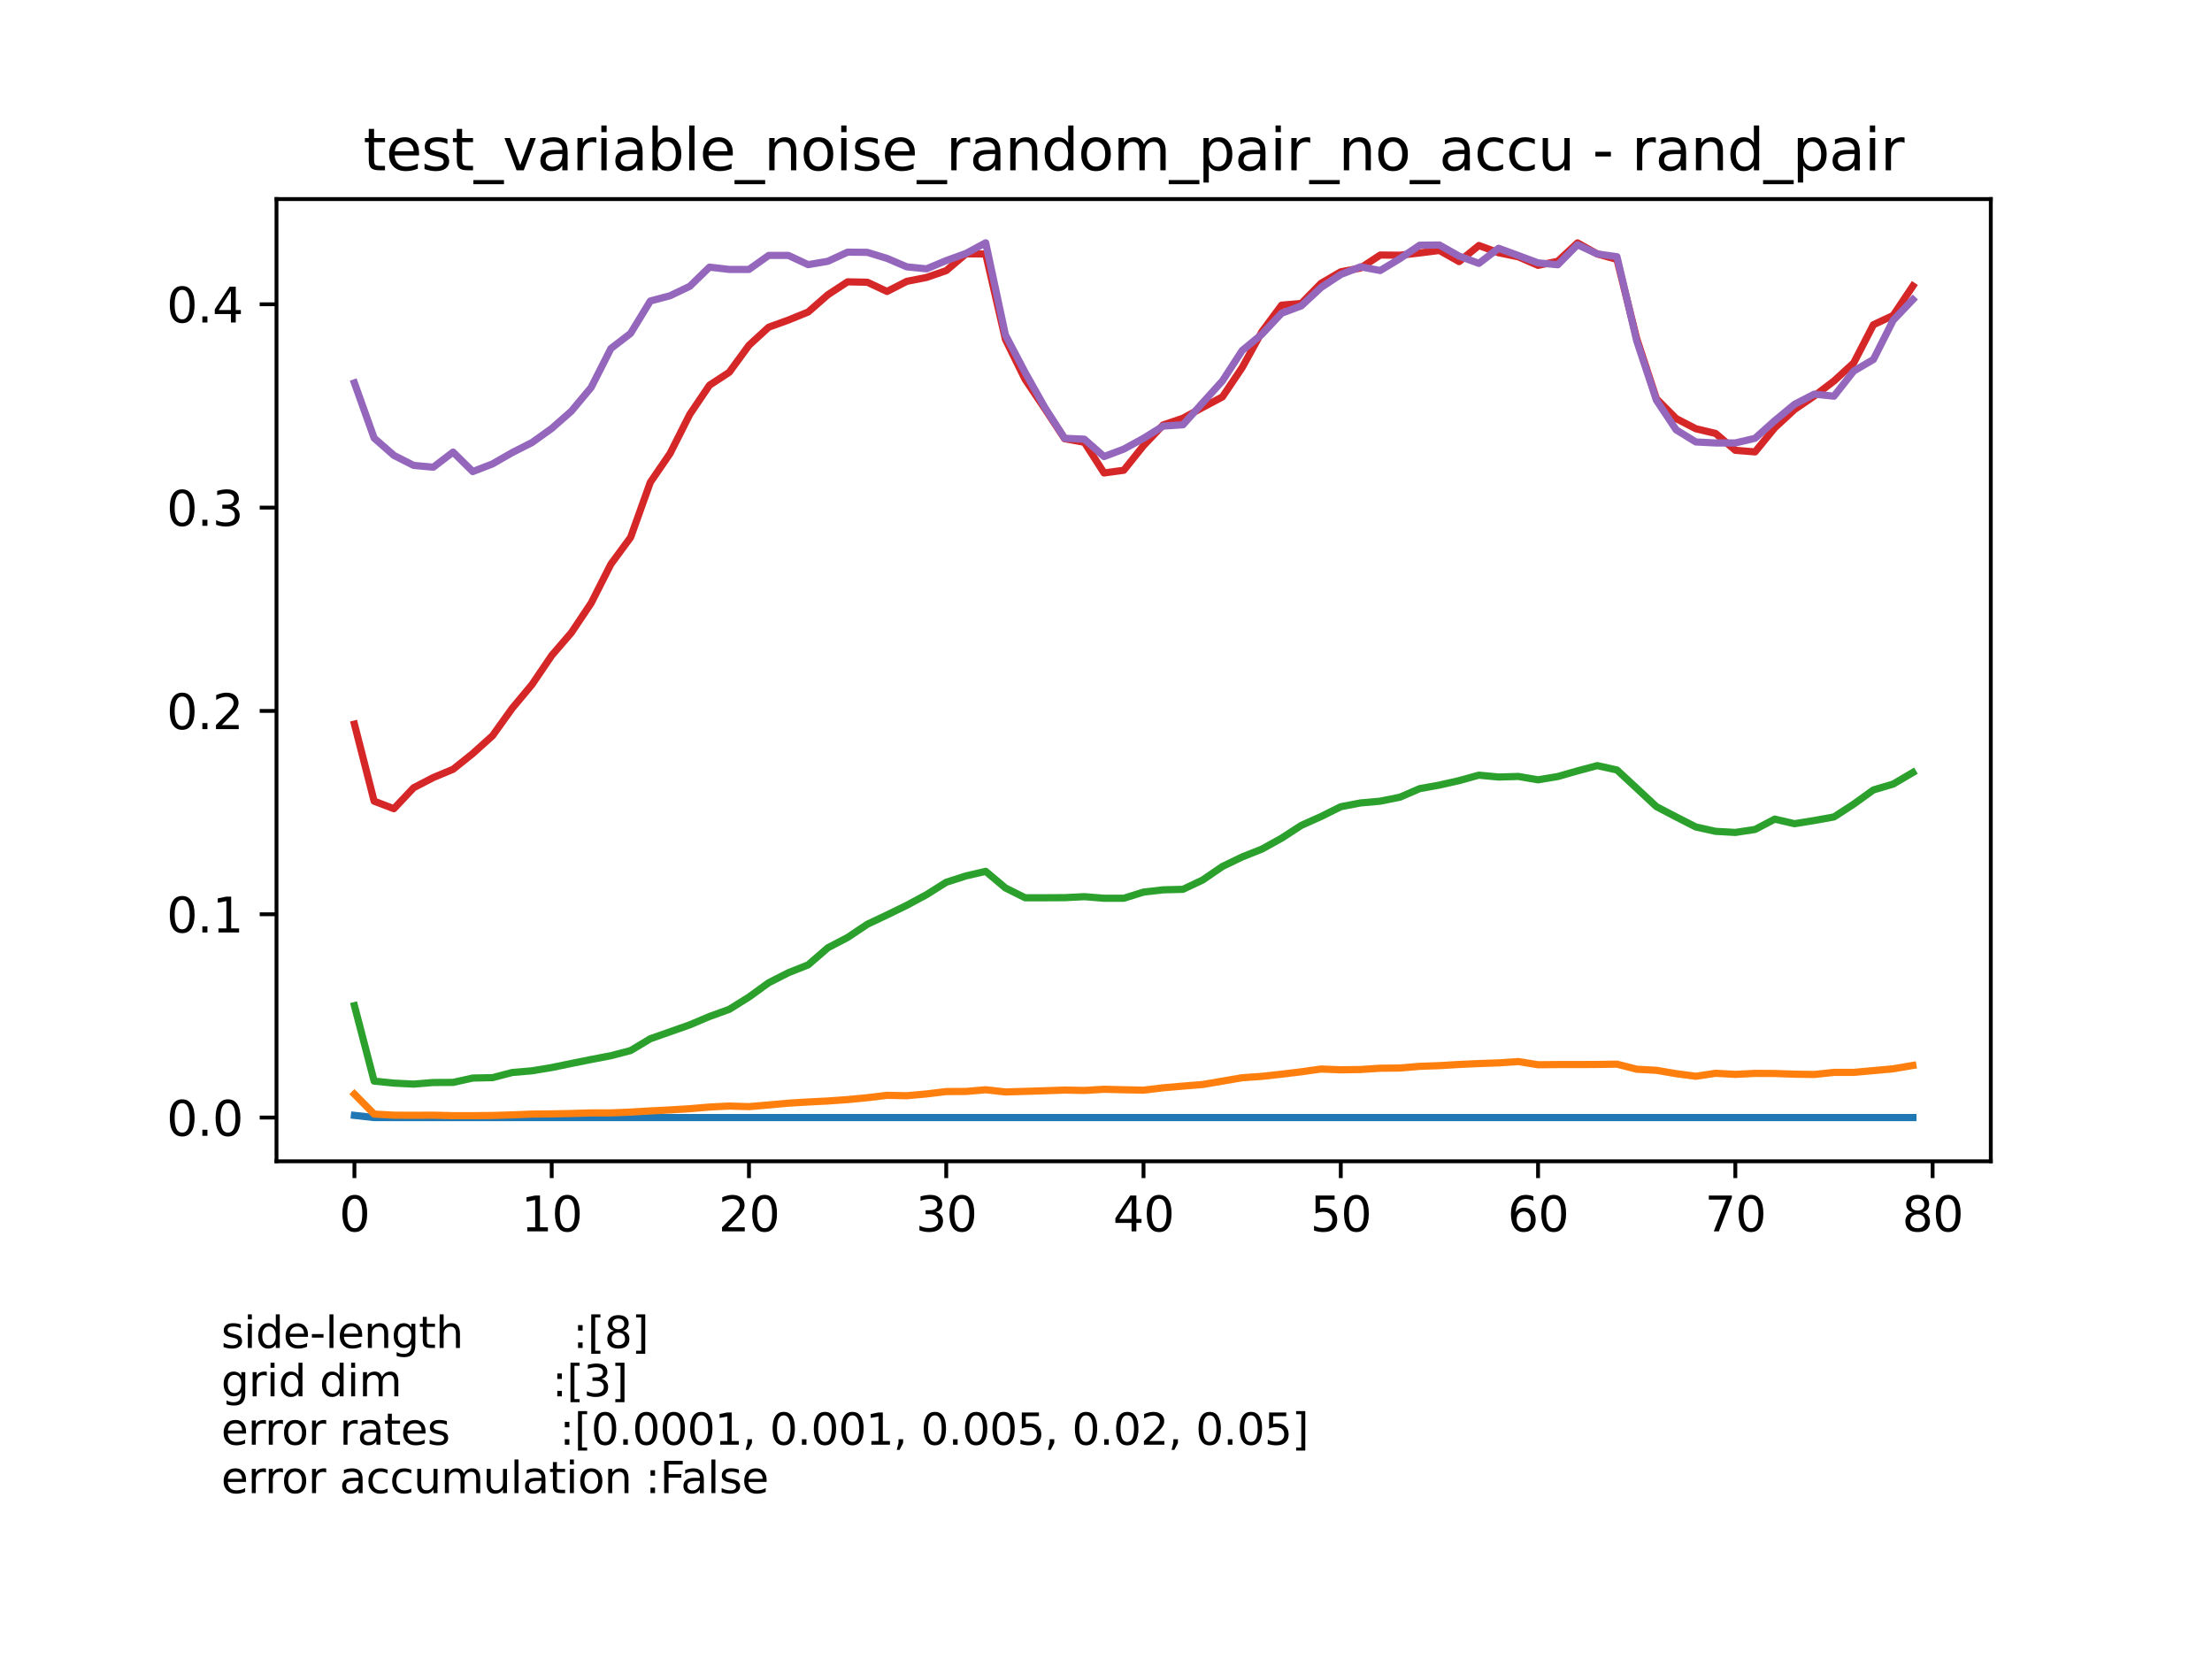 <?xml version="1.0" encoding="utf-8" standalone="no"?>
<!DOCTYPE svg PUBLIC "-//W3C//DTD SVG 1.1//EN"
  "http://www.w3.org/Graphics/SVG/1.1/DTD/svg11.dtd">
<svg xmlns:xlink="http://www.w3.org/1999/xlink" width="460.8pt" height="345.6pt" viewBox="0 0 460.8 345.6" xmlns="http://www.w3.org/2000/svg" version="1.1">
 <defs>
  <style type="text/css">*{stroke-linejoin: round; stroke-linecap: butt}</style>
 </defs>
 <g id="figure_1">
  <g id="patch_1">
   <path d="M 0 345.6 
L 460.8 345.6 
L 460.8 0 
L 0 0 
z
" style="fill: #ffffff"/>
  </g>
  <g id="axes_1">
   <g id="patch_2">
    <path d="M 57.6 241.92 
L 414.72 241.92 
L 414.72 41.472 
L 57.6 41.472 
z
" style="fill: #ffffff"/>
   </g>
   <g id="matplotlib.axis_1">
    <g id="xtick_1">
     <g id="line2d_1">
      <defs>
       <path id="m4f1ccbe088" d="M 0 0 
L 0 3.5 
" style="stroke: #000000; stroke-width: 0.8"/>
      </defs>
      <g>
       <use xlink:href="#m4f1ccbe088" x="73.833" y="241.92" style="stroke: #000000; stroke-width: 0.8"/>
      </g>
     </g>
     <g id="text_1">
      <!-- 0 -->
      <g transform="translate(70.651 256.518) scale(0.1 -0.1)">
       <defs>
        <path id="DejaVuSans-30" d="M 2034 4250 
Q 1547 4250 1301 3770 
Q 1056 3291 1056 2328 
Q 1056 1369 1301 889 
Q 1547 409 2034 409 
Q 2525 409 2770 889 
Q 3016 1369 3016 2328 
Q 3016 3291 2770 3770 
Q 2525 4250 2034 4250 
z
M 2034 4750 
Q 2819 4750 3233 4129 
Q 3647 3509 3647 2328 
Q 3647 1150 3233 529 
Q 2819 -91 2034 -91 
Q 1250 -91 836 529 
Q 422 1150 422 2328 
Q 422 3509 836 4129 
Q 1250 4750 2034 4750 
z
" transform="scale(0.016)"/>
       </defs>
       <use xlink:href="#DejaVuSans-30"/>
      </g>
     </g>
    </g>
    <g id="xtick_2">
     <g id="line2d_2">
      <g>
       <use xlink:href="#m4f1ccbe088" x="114.928" y="241.92" style="stroke: #000000; stroke-width: 0.8"/>
      </g>
     </g>
     <g id="text_2">
      <!-- 10 -->
      <g transform="translate(108.566 256.518) scale(0.1 -0.1)">
       <defs>
        <path id="DejaVuSans-31" d="M 794 531 
L 1825 531 
L 1825 4091 
L 703 3866 
L 703 4441 
L 1819 4666 
L 2450 4666 
L 2450 531 
L 3481 531 
L 3481 0 
L 794 0 
L 794 531 
z
" transform="scale(0.016)"/>
       </defs>
       <use xlink:href="#DejaVuSans-31"/>
       <use xlink:href="#DejaVuSans-30" transform="translate(63.623 0)"/>
      </g>
     </g>
    </g>
    <g id="xtick_3">
     <g id="line2d_3">
      <g>
       <use xlink:href="#m4f1ccbe088" x="156.024" y="241.92" style="stroke: #000000; stroke-width: 0.8"/>
      </g>
     </g>
     <g id="text_3">
      <!-- 20 -->
      <g transform="translate(149.661 256.518) scale(0.1 -0.1)">
       <defs>
        <path id="DejaVuSans-32" d="M 1228 531 
L 3431 531 
L 3431 0 
L 469 0 
L 469 531 
Q 828 903 1448 1529 
Q 2069 2156 2228 2338 
Q 2531 2678 2651 2914 
Q 2772 3150 2772 3378 
Q 2772 3750 2511 3984 
Q 2250 4219 1831 4219 
Q 1534 4219 1204 4116 
Q 875 4013 500 3803 
L 500 4441 
Q 881 4594 1212 4672 
Q 1544 4750 1819 4750 
Q 2544 4750 2975 4387 
Q 3406 4025 3406 3419 
Q 3406 3131 3298 2873 
Q 3191 2616 2906 2266 
Q 2828 2175 2409 1742 
Q 1991 1309 1228 531 
z
" transform="scale(0.016)"/>
       </defs>
       <use xlink:href="#DejaVuSans-32"/>
       <use xlink:href="#DejaVuSans-30" transform="translate(63.623 0)"/>
      </g>
     </g>
    </g>
    <g id="xtick_4">
     <g id="line2d_4">
      <g>
       <use xlink:href="#m4f1ccbe088" x="197.119" y="241.92" style="stroke: #000000; stroke-width: 0.8"/>
      </g>
     </g>
     <g id="text_4">
      <!-- 30 -->
      <g transform="translate(190.757 256.518) scale(0.1 -0.1)">
       <defs>
        <path id="DejaVuSans-33" d="M 2597 2516 
Q 3050 2419 3304 2112 
Q 3559 1806 3559 1356 
Q 3559 666 3084 287 
Q 2609 -91 1734 -91 
Q 1441 -91 1130 -33 
Q 819 25 488 141 
L 488 750 
Q 750 597 1062 519 
Q 1375 441 1716 441 
Q 2309 441 2620 675 
Q 2931 909 2931 1356 
Q 2931 1769 2642 2001 
Q 2353 2234 1838 2234 
L 1294 2234 
L 1294 2753 
L 1863 2753 
Q 2328 2753 2575 2939 
Q 2822 3125 2822 3475 
Q 2822 3834 2567 4026 
Q 2313 4219 1838 4219 
Q 1578 4219 1281 4162 
Q 984 4106 628 3988 
L 628 4550 
Q 988 4650 1302 4700 
Q 1616 4750 1894 4750 
Q 2613 4750 3031 4423 
Q 3450 4097 3450 3541 
Q 3450 3153 3228 2886 
Q 3006 2619 2597 2516 
z
" transform="scale(0.016)"/>
       </defs>
       <use xlink:href="#DejaVuSans-33"/>
       <use xlink:href="#DejaVuSans-30" transform="translate(63.623 0)"/>
      </g>
     </g>
    </g>
    <g id="xtick_5">
     <g id="line2d_5">
      <g>
       <use xlink:href="#m4f1ccbe088" x="238.215" y="241.92" style="stroke: #000000; stroke-width: 0.8"/>
      </g>
     </g>
     <g id="text_5">
      <!-- 40 -->
      <g transform="translate(231.852 256.518) scale(0.1 -0.1)">
       <defs>
        <path id="DejaVuSans-34" d="M 2419 4116 
L 825 1625 
L 2419 1625 
L 2419 4116 
z
M 2253 4666 
L 3047 4666 
L 3047 1625 
L 3713 1625 
L 3713 1100 
L 3047 1100 
L 3047 0 
L 2419 0 
L 2419 1100 
L 313 1100 
L 313 1709 
L 2253 4666 
z
" transform="scale(0.016)"/>
       </defs>
       <use xlink:href="#DejaVuSans-34"/>
       <use xlink:href="#DejaVuSans-30" transform="translate(63.623 0)"/>
      </g>
     </g>
    </g>
    <g id="xtick_6">
     <g id="line2d_6">
      <g>
       <use xlink:href="#m4f1ccbe088" x="279.31" y="241.92" style="stroke: #000000; stroke-width: 0.8"/>
      </g>
     </g>
     <g id="text_6">
      <!-- 50 -->
      <g transform="translate(272.948 256.518) scale(0.1 -0.1)">
       <defs>
        <path id="DejaVuSans-35" d="M 691 4666 
L 3169 4666 
L 3169 4134 
L 1269 4134 
L 1269 2991 
Q 1406 3038 1543 3061 
Q 1681 3084 1819 3084 
Q 2600 3084 3056 2656 
Q 3513 2228 3513 1497 
Q 3513 744 3044 326 
Q 2575 -91 1722 -91 
Q 1428 -91 1123 -41 
Q 819 9 494 109 
L 494 744 
Q 775 591 1075 516 
Q 1375 441 1709 441 
Q 2250 441 2565 725 
Q 2881 1009 2881 1497 
Q 2881 1984 2565 2268 
Q 2250 2553 1709 2553 
Q 1456 2553 1204 2497 
Q 953 2441 691 2322 
L 691 4666 
z
" transform="scale(0.016)"/>
       </defs>
       <use xlink:href="#DejaVuSans-35"/>
       <use xlink:href="#DejaVuSans-30" transform="translate(63.623 0)"/>
      </g>
     </g>
    </g>
    <g id="xtick_7">
     <g id="line2d_7">
      <g>
       <use xlink:href="#m4f1ccbe088" x="320.406" y="241.92" style="stroke: #000000; stroke-width: 0.8"/>
      </g>
     </g>
     <g id="text_7">
      <!-- 60 -->
      <g transform="translate(314.043 256.518) scale(0.1 -0.1)">
       <defs>
        <path id="DejaVuSans-36" d="M 2113 2584 
Q 1688 2584 1439 2293 
Q 1191 2003 1191 1497 
Q 1191 994 1439 701 
Q 1688 409 2113 409 
Q 2538 409 2786 701 
Q 3034 994 3034 1497 
Q 3034 2003 2786 2293 
Q 2538 2584 2113 2584 
z
M 3366 4563 
L 3366 3988 
Q 3128 4100 2886 4159 
Q 2644 4219 2406 4219 
Q 1781 4219 1451 3797 
Q 1122 3375 1075 2522 
Q 1259 2794 1537 2939 
Q 1816 3084 2150 3084 
Q 2853 3084 3261 2657 
Q 3669 2231 3669 1497 
Q 3669 778 3244 343 
Q 2819 -91 2113 -91 
Q 1303 -91 875 529 
Q 447 1150 447 2328 
Q 447 3434 972 4092 
Q 1497 4750 2381 4750 
Q 2619 4750 2861 4703 
Q 3103 4656 3366 4563 
z
" transform="scale(0.016)"/>
       </defs>
       <use xlink:href="#DejaVuSans-36"/>
       <use xlink:href="#DejaVuSans-30" transform="translate(63.623 0)"/>
      </g>
     </g>
    </g>
    <g id="xtick_8">
     <g id="line2d_8">
      <g>
       <use xlink:href="#m4f1ccbe088" x="361.501" y="241.92" style="stroke: #000000; stroke-width: 0.8"/>
      </g>
     </g>
     <g id="text_8">
      <!-- 70 -->
      <g transform="translate(355.139 256.518) scale(0.1 -0.1)">
       <defs>
        <path id="DejaVuSans-37" d="M 525 4666 
L 3525 4666 
L 3525 4397 
L 1831 0 
L 1172 0 
L 2766 4134 
L 525 4134 
L 525 4666 
z
" transform="scale(0.016)"/>
       </defs>
       <use xlink:href="#DejaVuSans-37"/>
       <use xlink:href="#DejaVuSans-30" transform="translate(63.623 0)"/>
      </g>
     </g>
    </g>
    <g id="xtick_9">
     <g id="line2d_9">
      <g>
       <use xlink:href="#m4f1ccbe088" x="402.597" y="241.92" style="stroke: #000000; stroke-width: 0.8"/>
      </g>
     </g>
     <g id="text_9">
      <!-- 80 -->
      <g transform="translate(396.234 256.518) scale(0.1 -0.1)">
       <defs>
        <path id="DejaVuSans-38" d="M 2034 2216 
Q 1584 2216 1326 1975 
Q 1069 1734 1069 1313 
Q 1069 891 1326 650 
Q 1584 409 2034 409 
Q 2484 409 2743 651 
Q 3003 894 3003 1313 
Q 3003 1734 2745 1975 
Q 2488 2216 2034 2216 
z
M 1403 2484 
Q 997 2584 770 2862 
Q 544 3141 544 3541 
Q 544 4100 942 4425 
Q 1341 4750 2034 4750 
Q 2731 4750 3128 4425 
Q 3525 4100 3525 3541 
Q 3525 3141 3298 2862 
Q 3072 2584 2669 2484 
Q 3125 2378 3379 2068 
Q 3634 1759 3634 1313 
Q 3634 634 3220 271 
Q 2806 -91 2034 -91 
Q 1263 -91 848 271 
Q 434 634 434 1313 
Q 434 1759 690 2068 
Q 947 2378 1403 2484 
z
M 1172 3481 
Q 1172 3119 1398 2916 
Q 1625 2713 2034 2713 
Q 2441 2713 2670 2916 
Q 2900 3119 2900 3481 
Q 2900 3844 2670 4047 
Q 2441 4250 2034 4250 
Q 1625 4250 1398 4047 
Q 1172 3844 1172 3481 
z
" transform="scale(0.016)"/>
       </defs>
       <use xlink:href="#DejaVuSans-38"/>
       <use xlink:href="#DejaVuSans-30" transform="translate(63.623 0)"/>
      </g>
     </g>
    </g>
   </g>
   <g id="matplotlib.axis_2">
    <g id="ytick_1">
     <g id="line2d_10">
      <defs>
       <path id="m5fecde98c5" d="M 0 0 
L -3.5 0 
" style="stroke: #000000; stroke-width: 0.8"/>
      </defs>
      <g>
       <use xlink:href="#m5fecde98c5" x="57.6" y="232.809" style="stroke: #000000; stroke-width: 0.8"/>
      </g>
     </g>
     <g id="text_10">
      <!-- 0.0 -->
      <g transform="translate(34.697 236.608) scale(0.1 -0.1)">
       <defs>
        <path id="DejaVuSans-2e" d="M 684 794 
L 1344 794 
L 1344 0 
L 684 0 
L 684 794 
z
" transform="scale(0.016)"/>
       </defs>
       <use xlink:href="#DejaVuSans-30"/>
       <use xlink:href="#DejaVuSans-2e" transform="translate(63.623 0)"/>
       <use xlink:href="#DejaVuSans-30" transform="translate(95.41 0)"/>
      </g>
     </g>
    </g>
    <g id="ytick_2">
     <g id="line2d_11">
      <g>
       <use xlink:href="#m5fecde98c5" x="57.6" y="190.453" style="stroke: #000000; stroke-width: 0.8"/>
      </g>
     </g>
     <g id="text_11">
      <!-- 0.1 -->
      <g transform="translate(34.697 194.252) scale(0.1 -0.1)">
       <use xlink:href="#DejaVuSans-30"/>
       <use xlink:href="#DejaVuSans-2e" transform="translate(63.623 0)"/>
       <use xlink:href="#DejaVuSans-31" transform="translate(95.41 0)"/>
      </g>
     </g>
    </g>
    <g id="ytick_3">
     <g id="line2d_12">
      <g>
       <use xlink:href="#m5fecde98c5" x="57.6" y="148.097" style="stroke: #000000; stroke-width: 0.8"/>
      </g>
     </g>
     <g id="text_12">
      <!-- 0.2 -->
      <g transform="translate(34.697 151.896) scale(0.1 -0.1)">
       <use xlink:href="#DejaVuSans-30"/>
       <use xlink:href="#DejaVuSans-2e" transform="translate(63.623 0)"/>
       <use xlink:href="#DejaVuSans-32" transform="translate(95.41 0)"/>
      </g>
     </g>
    </g>
    <g id="ytick_4">
     <g id="line2d_13">
      <g>
       <use xlink:href="#m5fecde98c5" x="57.6" y="105.741" style="stroke: #000000; stroke-width: 0.8"/>
      </g>
     </g>
     <g id="text_13">
      <!-- 0.3 -->
      <g transform="translate(34.697 109.54) scale(0.1 -0.1)">
       <use xlink:href="#DejaVuSans-30"/>
       <use xlink:href="#DejaVuSans-2e" transform="translate(63.623 0)"/>
       <use xlink:href="#DejaVuSans-33" transform="translate(95.41 0)"/>
      </g>
     </g>
    </g>
    <g id="ytick_5">
     <g id="line2d_14">
      <g>
       <use xlink:href="#m5fecde98c5" x="57.6" y="63.385" style="stroke: #000000; stroke-width: 0.8"/>
      </g>
     </g>
     <g id="text_14">
      <!-- 0.4 -->
      <g transform="translate(34.697 67.184) scale(0.1 -0.1)">
       <use xlink:href="#DejaVuSans-30"/>
       <use xlink:href="#DejaVuSans-2e" transform="translate(63.623 0)"/>
       <use xlink:href="#DejaVuSans-34" transform="translate(95.41 0)"/>
      </g>
     </g>
    </g>
   </g>
   <g id="line2d_15">
    <path d="M 73.833 232.354 
L 77.942 232.809 
L 82.052 232.809 
L 86.161 232.809 
L 90.271 232.809 
L 94.38 232.809 
L 98.49 232.809 
L 102.6 232.809 
L 106.709 232.809 
L 110.819 232.809 
L 114.928 232.809 
L 119.038 232.809 
L 123.147 232.809 
L 127.257 232.809 
L 131.366 232.809 
L 135.476 232.809 
L 139.586 232.809 
L 143.695 232.809 
L 147.805 232.809 
L 151.914 232.809 
L 156.024 232.809 
L 160.133 232.809 
L 164.243 232.809 
L 168.352 232.809 
L 172.462 232.809 
L 176.572 232.809 
L 180.681 232.809 
L 184.791 232.809 
L 188.9 232.809 
L 193.01 232.809 
L 197.119 232.809 
L 201.229 232.809 
L 205.338 232.809 
L 209.448 232.809 
L 213.557 232.809 
L 217.667 232.809 
L 221.777 232.809 
L 225.886 232.809 
L 229.996 232.809 
L 234.105 232.809 
L 238.215 232.809 
L 242.324 232.809 
L 246.434 232.809 
L 250.543 232.809 
L 254.653 232.809 
L 258.763 232.809 
L 262.872 232.809 
L 266.982 232.809 
L 271.091 232.809 
L 275.201 232.809 
L 279.31 232.809 
L 283.42 232.809 
L 287.529 232.809 
L 291.639 232.809 
L 295.748 232.809 
L 299.858 232.809 
L 303.968 232.809 
L 308.077 232.809 
L 312.187 232.809 
L 316.296 232.809 
L 320.406 232.809 
L 324.515 232.809 
L 328.625 232.809 
L 332.734 232.809 
L 336.844 232.809 
L 340.954 232.809 
L 345.063 232.809 
L 349.173 232.809 
L 353.282 232.809 
L 357.392 232.809 
L 361.501 232.809 
L 365.611 232.809 
L 369.72 232.809 
L 373.83 232.809 
L 377.94 232.809 
L 382.049 232.809 
L 386.159 232.809 
L 390.268 232.809 
L 394.378 232.809 
L 398.487 232.809 
" clip-path="url(#p604d27ce9e)" style="fill: none; stroke: #1f77b4; stroke-width: 1.5; stroke-linecap: square"/>
   </g>
   <g id="line2d_16">
    <path d="M 73.833 227.928 
L 77.942 232.085 
L 82.052 232.312 
L 86.161 232.333 
L 90.271 232.312 
L 94.38 232.416 
L 98.49 232.416 
L 102.6 232.374 
L 106.709 232.25 
L 110.819 232.085 
L 114.928 232.044 
L 119.038 231.961 
L 123.147 231.837 
L 127.257 231.837 
L 131.366 231.671 
L 135.476 231.423 
L 139.586 231.216 
L 143.695 230.968 
L 147.805 230.616 
L 151.914 230.41 
L 156.024 230.534 
L 160.133 230.182 
L 164.243 229.81 
L 168.352 229.562 
L 172.462 229.355 
L 176.572 229.065 
L 180.681 228.672 
L 184.791 228.176 
L 188.9 228.259 
L 193.01 227.887 
L 197.119 227.39 
L 201.229 227.369 
L 205.338 227.018 
L 209.448 227.473 
L 213.557 227.349 
L 217.667 227.225 
L 221.777 227.08 
L 225.886 227.163 
L 229.996 226.914 
L 234.105 227.018 
L 238.215 227.101 
L 242.324 226.604 
L 246.434 226.253 
L 250.543 225.922 
L 254.653 225.219 
L 258.763 224.515 
L 262.872 224.226 
L 266.982 223.771 
L 271.091 223.275 
L 275.201 222.695 
L 279.31 222.861 
L 283.42 222.799 
L 287.529 222.53 
L 291.639 222.489 
L 295.748 222.137 
L 299.858 221.992 
L 303.968 221.744 
L 308.077 221.558 
L 312.187 221.413 
L 316.296 221.144 
L 320.406 221.806 
L 324.515 221.765 
L 328.625 221.765 
L 332.734 221.744 
L 336.844 221.682 
L 340.954 222.737 
L 345.063 222.964 
L 349.173 223.667 
L 353.282 224.205 
L 357.392 223.585 
L 361.501 223.812 
L 365.611 223.605 
L 369.72 223.626 
L 373.83 223.771 
L 377.94 223.833 
L 382.049 223.399 
L 386.159 223.399 
L 390.268 223.026 
L 394.378 222.654 
L 398.487 221.951 
" clip-path="url(#p604d27ce9e)" style="fill: none; stroke: #ff7f0e; stroke-width: 1.5; stroke-linecap: square"/>
   </g>
   <g id="line2d_17">
    <path d="M 73.833 209.501 
L 77.942 225.219 
L 82.052 225.632 
L 86.161 225.839 
L 90.271 225.508 
L 94.38 225.487 
L 98.49 224.577 
L 102.6 224.495 
L 106.709 223.419 
L 110.819 223.068 
L 114.928 222.385 
L 119.038 221.537 
L 123.147 220.71 
L 127.257 219.924 
L 131.366 218.849 
L 135.476 216.388 
L 139.586 214.94 
L 143.695 213.492 
L 147.805 211.755 
L 151.914 210.266 
L 156.024 207.701 
L 160.133 204.723 
L 164.243 202.634 
L 168.352 201 
L 172.462 197.443 
L 176.572 195.292 
L 180.681 192.542 
L 184.791 190.598 
L 188.9 188.591 
L 193.01 186.379 
L 197.119 183.793 
L 201.229 182.47 
L 205.338 181.518 
L 209.448 184.972 
L 213.557 187.02 
L 217.667 187.02 
L 221.777 186.999 
L 225.886 186.792 
L 229.996 187.123 
L 234.105 187.123 
L 238.215 185.841 
L 242.324 185.365 
L 246.434 185.262 
L 250.543 183.318 
L 254.653 180.505 
L 258.763 178.52 
L 262.872 176.886 
L 266.982 174.611 
L 271.091 171.943 
L 275.201 170.102 
L 279.31 168.055 
L 283.42 167.269 
L 287.529 166.897 
L 291.639 166.069 
L 295.748 164.291 
L 299.858 163.546 
L 303.968 162.615 
L 308.077 161.478 
L 312.187 161.871 
L 316.296 161.747 
L 320.406 162.45 
L 324.515 161.767 
L 328.625 160.589 
L 332.734 159.493 
L 336.844 160.402 
L 340.954 164.208 
L 345.063 168.034 
L 349.173 170.185 
L 353.282 172.274 
L 357.392 173.184 
L 361.501 173.411 
L 365.611 172.791 
L 369.72 170.64 
L 373.83 171.591 
L 377.94 170.929 
L 382.049 170.185 
L 386.159 167.517 
L 390.268 164.559 
L 394.378 163.339 
L 398.487 160.92 
" clip-path="url(#p604d27ce9e)" style="fill: none; stroke: #2ca02c; stroke-width: 1.5; stroke-linecap: square"/>
   </g>
   <g id="line2d_18">
    <path d="M 73.833 150.848 
L 77.942 166.897 
L 82.052 168.468 
L 86.161 164.104 
L 90.271 161.974 
L 94.38 160.258 
L 98.49 156.969 
L 102.6 153.267 
L 106.709 147.539 
L 110.819 142.616 
L 114.928 136.557 
L 119.038 131.779 
L 123.147 125.637 
L 127.257 117.53 
L 131.366 111.946 
L 135.476 100.467 
L 139.586 94.47 
L 143.695 86.321 
L 147.805 80.241 
L 151.914 77.552 
L 156.024 71.927 
L 160.133 68.163 
L 164.243 66.674 
L 168.352 64.998 
L 172.462 61.4 
L 176.572 58.711 
L 180.681 58.794 
L 184.791 60.717 
L 188.9 58.608 
L 193.01 57.801 
L 197.119 56.374 
L 201.229 52.879 
L 205.338 52.9 
L 209.448 70.686 
L 213.557 79.041 
L 217.667 85.142 
L 221.777 91.388 
L 225.886 92.133 
L 229.996 98.523 
L 234.105 97.965 
L 238.215 92.836 
L 242.324 88.513 
L 246.434 87.128 
L 250.543 84.873 
L 254.653 82.681 
L 258.763 76.58 
L 262.872 69.114 
L 266.982 63.571 
L 271.091 63.22 
L 275.201 59.021 
L 279.31 56.622 
L 283.42 55.836 
L 287.529 53.127 
L 291.639 53.168 
L 295.748 52.693 
L 299.858 52.176 
L 303.968 54.492 
L 308.077 51.142 
L 312.187 52.651 
L 316.296 53.499 
L 320.406 55.278 
L 324.515 54.43 
L 328.625 50.604 
L 332.734 52.9 
L 336.844 54.037 
L 340.954 70.541 
L 345.063 83.074 
L 349.173 87.19 
L 353.282 89.32 
L 357.392 90.292 
L 361.501 93.808 
L 365.611 94.139 
L 369.72 89.113 
L 373.83 85.308 
L 377.94 82.495 
L 382.049 79.372 
L 386.159 75.608 
L 390.268 67.646 
L 394.378 65.722 
L 398.487 59.58 
" clip-path="url(#p604d27ce9e)" style="fill: none; stroke: #d62728; stroke-width: 1.5; stroke-linecap: square"/>
   </g>
   <g id="line2d_19">
    <path d="M 73.833 79.765 
L 77.942 91.264 
L 82.052 94.863 
L 86.161 96.951 
L 90.271 97.324 
L 94.38 94.18 
L 98.49 98.234 
L 102.6 96.641 
L 106.709 94.283 
L 110.819 92.195 
L 114.928 89.258 
L 119.038 85.639 
L 123.147 80.716 
L 127.257 72.609 
L 131.366 69.445 
L 135.476 62.703 
L 139.586 61.607 
L 143.695 59.642 
L 147.805 55.65 
L 151.914 56.126 
L 156.024 56.126 
L 160.133 53.21 
L 164.243 53.21 
L 168.352 55.133 
L 172.462 54.43 
L 176.572 52.527 
L 180.681 52.569 
L 184.791 53.83 
L 188.9 55.588 
L 193.01 56.002 
L 197.119 54.285 
L 201.229 52.796 
L 205.338 50.583 
L 209.448 69.776 
L 213.557 77.593 
L 217.667 84.894 
L 221.777 91.305 
L 225.886 91.491 
L 229.996 95.111 
L 234.105 93.56 
L 238.215 91.305 
L 242.324 88.761 
L 246.434 88.493 
L 250.543 83.901 
L 254.653 79.351 
L 258.763 73.023 
L 262.872 69.631 
L 266.982 65.247 
L 271.091 63.716 
L 275.201 59.89 
L 279.31 57.181 
L 283.42 55.588 
L 287.529 56.353 
L 291.639 53.872 
L 295.748 51.08 
L 299.858 51.038 
L 303.968 53.355 
L 308.077 54.864 
L 312.187 51.721 
L 316.296 53.231 
L 320.406 54.761 
L 324.515 55.154 
L 328.625 50.976 
L 332.734 52.9 
L 336.844 53.479 
L 340.954 70.996 
L 345.063 83.364 
L 349.173 89.547 
L 353.282 92.071 
L 357.392 92.277 
L 361.501 92.277 
L 365.611 91.305 
L 369.72 87.624 
L 373.83 84.232 
L 377.94 82.102 
L 382.049 82.536 
L 386.159 77.304 
L 390.268 74.884 
L 394.378 66.736 
L 398.487 62.413 
" clip-path="url(#p604d27ce9e)" style="fill: none; stroke: #9467bd; stroke-width: 1.5; stroke-linecap: square"/>
   </g>
   <g id="patch_3">
    <path d="M 57.6 241.92 
L 57.6 41.472 
" style="fill: none; stroke: #000000; stroke-width: 0.8; stroke-linejoin: miter; stroke-linecap: square"/>
   </g>
   <g id="patch_4">
    <path d="M 414.72 241.92 
L 414.72 41.472 
" style="fill: none; stroke: #000000; stroke-width: 0.8; stroke-linejoin: miter; stroke-linecap: square"/>
   </g>
   <g id="patch_5">
    <path d="M 57.6 241.92 
L 414.72 241.92 
" style="fill: none; stroke: #000000; stroke-width: 0.8; stroke-linejoin: miter; stroke-linecap: square"/>
   </g>
   <g id="patch_6">
    <path d="M 57.6 41.472 
L 414.72 41.472 
" style="fill: none; stroke: #000000; stroke-width: 0.8; stroke-linejoin: miter; stroke-linecap: square"/>
   </g>
   <g id="text_15">
    <!-- side-length        :[8] -->
    <g transform="translate(46.08 280.806) scale(0.09 -0.09)">
     <defs>
      <path id="DejaVuSans-73" d="M 2834 3397 
L 2834 2853 
Q 2591 2978 2328 3040 
Q 2066 3103 1784 3103 
Q 1356 3103 1142 2972 
Q 928 2841 928 2578 
Q 928 2378 1081 2264 
Q 1234 2150 1697 2047 
L 1894 2003 
Q 2506 1872 2764 1633 
Q 3022 1394 3022 966 
Q 3022 478 2636 193 
Q 2250 -91 1575 -91 
Q 1294 -91 989 -36 
Q 684 19 347 128 
L 347 722 
Q 666 556 975 473 
Q 1284 391 1588 391 
Q 1994 391 2212 530 
Q 2431 669 2431 922 
Q 2431 1156 2273 1281 
Q 2116 1406 1581 1522 
L 1381 1569 
Q 847 1681 609 1914 
Q 372 2147 372 2553 
Q 372 3047 722 3315 
Q 1072 3584 1716 3584 
Q 2034 3584 2315 3537 
Q 2597 3491 2834 3397 
z
" transform="scale(0.016)"/>
      <path id="DejaVuSans-69" d="M 603 3500 
L 1178 3500 
L 1178 0 
L 603 0 
L 603 3500 
z
M 603 4863 
L 1178 4863 
L 1178 4134 
L 603 4134 
L 603 4863 
z
" transform="scale(0.016)"/>
      <path id="DejaVuSans-64" d="M 2906 2969 
L 2906 4863 
L 3481 4863 
L 3481 0 
L 2906 0 
L 2906 525 
Q 2725 213 2448 61 
Q 2172 -91 1784 -91 
Q 1150 -91 751 415 
Q 353 922 353 1747 
Q 353 2572 751 3078 
Q 1150 3584 1784 3584 
Q 2172 3584 2448 3432 
Q 2725 3281 2906 2969 
z
M 947 1747 
Q 947 1113 1208 752 
Q 1469 391 1925 391 
Q 2381 391 2643 752 
Q 2906 1113 2906 1747 
Q 2906 2381 2643 2742 
Q 2381 3103 1925 3103 
Q 1469 3103 1208 2742 
Q 947 2381 947 1747 
z
" transform="scale(0.016)"/>
      <path id="DejaVuSans-65" d="M 3597 1894 
L 3597 1613 
L 953 1613 
Q 991 1019 1311 708 
Q 1631 397 2203 397 
Q 2534 397 2845 478 
Q 3156 559 3463 722 
L 3463 178 
Q 3153 47 2828 -22 
Q 2503 -91 2169 -91 
Q 1331 -91 842 396 
Q 353 884 353 1716 
Q 353 2575 817 3079 
Q 1281 3584 2069 3584 
Q 2775 3584 3186 3129 
Q 3597 2675 3597 1894 
z
M 3022 2063 
Q 3016 2534 2758 2815 
Q 2500 3097 2075 3097 
Q 1594 3097 1305 2825 
Q 1016 2553 972 2059 
L 3022 2063 
z
" transform="scale(0.016)"/>
      <path id="DejaVuSans-2d" d="M 313 2009 
L 1997 2009 
L 1997 1497 
L 313 1497 
L 313 2009 
z
" transform="scale(0.016)"/>
      <path id="DejaVuSans-6c" d="M 603 4863 
L 1178 4863 
L 1178 0 
L 603 0 
L 603 4863 
z
" transform="scale(0.016)"/>
      <path id="DejaVuSans-6e" d="M 3513 2113 
L 3513 0 
L 2938 0 
L 2938 2094 
Q 2938 2591 2744 2837 
Q 2550 3084 2163 3084 
Q 1697 3084 1428 2787 
Q 1159 2491 1159 1978 
L 1159 0 
L 581 0 
L 581 3500 
L 1159 3500 
L 1159 2956 
Q 1366 3272 1645 3428 
Q 1925 3584 2291 3584 
Q 2894 3584 3203 3211 
Q 3513 2838 3513 2113 
z
" transform="scale(0.016)"/>
      <path id="DejaVuSans-67" d="M 2906 1791 
Q 2906 2416 2648 2759 
Q 2391 3103 1925 3103 
Q 1463 3103 1205 2759 
Q 947 2416 947 1791 
Q 947 1169 1205 825 
Q 1463 481 1925 481 
Q 2391 481 2648 825 
Q 2906 1169 2906 1791 
z
M 3481 434 
Q 3481 -459 3084 -895 
Q 2688 -1331 1869 -1331 
Q 1566 -1331 1297 -1286 
Q 1028 -1241 775 -1147 
L 775 -588 
Q 1028 -725 1275 -790 
Q 1522 -856 1778 -856 
Q 2344 -856 2625 -561 
Q 2906 -266 2906 331 
L 2906 616 
Q 2728 306 2450 153 
Q 2172 0 1784 0 
Q 1141 0 747 490 
Q 353 981 353 1791 
Q 353 2603 747 3093 
Q 1141 3584 1784 3584 
Q 2172 3584 2450 3431 
Q 2728 3278 2906 2969 
L 2906 3500 
L 3481 3500 
L 3481 434 
z
" transform="scale(0.016)"/>
      <path id="DejaVuSans-74" d="M 1172 4494 
L 1172 3500 
L 2356 3500 
L 2356 3053 
L 1172 3053 
L 1172 1153 
Q 1172 725 1289 603 
Q 1406 481 1766 481 
L 2356 481 
L 2356 0 
L 1766 0 
Q 1100 0 847 248 
Q 594 497 594 1153 
L 594 3053 
L 172 3053 
L 172 3500 
L 594 3500 
L 594 4494 
L 1172 4494 
z
" transform="scale(0.016)"/>
      <path id="DejaVuSans-68" d="M 3513 2113 
L 3513 0 
L 2938 0 
L 2938 2094 
Q 2938 2591 2744 2837 
Q 2550 3084 2163 3084 
Q 1697 3084 1428 2787 
Q 1159 2491 1159 1978 
L 1159 0 
L 581 0 
L 581 4863 
L 1159 4863 
L 1159 2956 
Q 1366 3272 1645 3428 
Q 1925 3584 2291 3584 
Q 2894 3584 3203 3211 
Q 3513 2838 3513 2113 
z
" transform="scale(0.016)"/>
      <path id="DejaVuSans-20" transform="scale(0.016)"/>
      <path id="DejaVuSans-3a" d="M 750 794 
L 1409 794 
L 1409 0 
L 750 0 
L 750 794 
z
M 750 3309 
L 1409 3309 
L 1409 2516 
L 750 2516 
L 750 3309 
z
" transform="scale(0.016)"/>
      <path id="DejaVuSans-5b" d="M 550 4863 
L 1875 4863 
L 1875 4416 
L 1125 4416 
L 1125 -397 
L 1875 -397 
L 1875 -844 
L 550 -844 
L 550 4863 
z
" transform="scale(0.016)"/>
      <path id="DejaVuSans-5d" d="M 1947 4863 
L 1947 -844 
L 622 -844 
L 622 -397 
L 1369 -397 
L 1369 4416 
L 622 4416 
L 622 4863 
L 1947 4863 
z
" transform="scale(0.016)"/>
     </defs>
     <use xlink:href="#DejaVuSans-73"/>
     <use xlink:href="#DejaVuSans-69" transform="translate(52.1 0)"/>
     <use xlink:href="#DejaVuSans-64" transform="translate(79.883 0)"/>
     <use xlink:href="#DejaVuSans-65" transform="translate(143.359 0)"/>
     <use xlink:href="#DejaVuSans-2d" transform="translate(204.883 0)"/>
     <use xlink:href="#DejaVuSans-6c" transform="translate(240.967 0)"/>
     <use xlink:href="#DejaVuSans-65" transform="translate(268.75 0)"/>
     <use xlink:href="#DejaVuSans-6e" transform="translate(330.273 0)"/>
     <use xlink:href="#DejaVuSans-67" transform="translate(393.652 0)"/>
     <use xlink:href="#DejaVuSans-74" transform="translate(457.129 0)"/>
     <use xlink:href="#DejaVuSans-68" transform="translate(496.338 0)"/>
     <use xlink:href="#DejaVuSans-20" transform="translate(559.717 0)"/>
     <use xlink:href="#DejaVuSans-20" transform="translate(591.504 0)"/>
     <use xlink:href="#DejaVuSans-20" transform="translate(623.291 0)"/>
     <use xlink:href="#DejaVuSans-20" transform="translate(655.078 0)"/>
     <use xlink:href="#DejaVuSans-20" transform="translate(686.865 0)"/>
     <use xlink:href="#DejaVuSans-20" transform="translate(718.652 0)"/>
     <use xlink:href="#DejaVuSans-20" transform="translate(750.439 0)"/>
     <use xlink:href="#DejaVuSans-20" transform="translate(782.227 0)"/>
     <use xlink:href="#DejaVuSans-3a" transform="translate(814.014 0)"/>
     <use xlink:href="#DejaVuSans-5b" transform="translate(847.705 0)"/>
     <use xlink:href="#DejaVuSans-38" transform="translate(886.719 0)"/>
     <use xlink:href="#DejaVuSans-5d" transform="translate(950.342 0)"/>
    </g>
    <!-- grid dim           :[3] -->
    <g transform="translate(46.08 290.884) scale(0.09 -0.09)">
     <defs>
      <path id="DejaVuSans-72" d="M 2631 2963 
Q 2534 3019 2420 3045 
Q 2306 3072 2169 3072 
Q 1681 3072 1420 2755 
Q 1159 2438 1159 1844 
L 1159 0 
L 581 0 
L 581 3500 
L 1159 3500 
L 1159 2956 
Q 1341 3275 1631 3429 
Q 1922 3584 2338 3584 
Q 2397 3584 2469 3576 
Q 2541 3569 2628 3553 
L 2631 2963 
z
" transform="scale(0.016)"/>
      <path id="DejaVuSans-6d" d="M 3328 2828 
Q 3544 3216 3844 3400 
Q 4144 3584 4550 3584 
Q 5097 3584 5394 3201 
Q 5691 2819 5691 2113 
L 5691 0 
L 5113 0 
L 5113 2094 
Q 5113 2597 4934 2840 
Q 4756 3084 4391 3084 
Q 3944 3084 3684 2787 
Q 3425 2491 3425 1978 
L 3425 0 
L 2847 0 
L 2847 2094 
Q 2847 2600 2669 2842 
Q 2491 3084 2119 3084 
Q 1678 3084 1418 2786 
Q 1159 2488 1159 1978 
L 1159 0 
L 581 0 
L 581 3500 
L 1159 3500 
L 1159 2956 
Q 1356 3278 1631 3431 
Q 1906 3584 2284 3584 
Q 2666 3584 2933 3390 
Q 3200 3197 3328 2828 
z
" transform="scale(0.016)"/>
     </defs>
     <use xlink:href="#DejaVuSans-67"/>
     <use xlink:href="#DejaVuSans-72" transform="translate(63.477 0)"/>
     <use xlink:href="#DejaVuSans-69" transform="translate(104.59 0)"/>
     <use xlink:href="#DejaVuSans-64" transform="translate(132.373 0)"/>
     <use xlink:href="#DejaVuSans-20" transform="translate(195.85 0)"/>
     <use xlink:href="#DejaVuSans-64" transform="translate(227.637 0)"/>
     <use xlink:href="#DejaVuSans-69" transform="translate(291.113 0)"/>
     <use xlink:href="#DejaVuSans-6d" transform="translate(318.896 0)"/>
     <use xlink:href="#DejaVuSans-20" transform="translate(416.309 0)"/>
     <use xlink:href="#DejaVuSans-20" transform="translate(448.096 0)"/>
     <use xlink:href="#DejaVuSans-20" transform="translate(479.883 0)"/>
     <use xlink:href="#DejaVuSans-20" transform="translate(511.67 0)"/>
     <use xlink:href="#DejaVuSans-20" transform="translate(543.457 0)"/>
     <use xlink:href="#DejaVuSans-20" transform="translate(575.244 0)"/>
     <use xlink:href="#DejaVuSans-20" transform="translate(607.031 0)"/>
     <use xlink:href="#DejaVuSans-20" transform="translate(638.818 0)"/>
     <use xlink:href="#DejaVuSans-20" transform="translate(670.605 0)"/>
     <use xlink:href="#DejaVuSans-20" transform="translate(702.393 0)"/>
     <use xlink:href="#DejaVuSans-20" transform="translate(734.18 0)"/>
     <use xlink:href="#DejaVuSans-3a" transform="translate(765.967 0)"/>
     <use xlink:href="#DejaVuSans-5b" transform="translate(799.658 0)"/>
     <use xlink:href="#DejaVuSans-33" transform="translate(838.672 0)"/>
     <use xlink:href="#DejaVuSans-5d" transform="translate(902.295 0)"/>
    </g>
    <!-- error rates        :[0.0001, 0.001, 0.005, 0.02, 0.05] -->
    <g transform="translate(46.08 300.962) scale(0.09 -0.09)">
     <defs>
      <path id="DejaVuSans-6f" d="M 1959 3097 
Q 1497 3097 1228 2736 
Q 959 2375 959 1747 
Q 959 1119 1226 758 
Q 1494 397 1959 397 
Q 2419 397 2687 759 
Q 2956 1122 2956 1747 
Q 2956 2369 2687 2733 
Q 2419 3097 1959 3097 
z
M 1959 3584 
Q 2709 3584 3137 3096 
Q 3566 2609 3566 1747 
Q 3566 888 3137 398 
Q 2709 -91 1959 -91 
Q 1206 -91 779 398 
Q 353 888 353 1747 
Q 353 2609 779 3096 
Q 1206 3584 1959 3584 
z
" transform="scale(0.016)"/>
      <path id="DejaVuSans-61" d="M 2194 1759 
Q 1497 1759 1228 1600 
Q 959 1441 959 1056 
Q 959 750 1161 570 
Q 1363 391 1709 391 
Q 2188 391 2477 730 
Q 2766 1069 2766 1631 
L 2766 1759 
L 2194 1759 
z
M 3341 1997 
L 3341 0 
L 2766 0 
L 2766 531 
Q 2569 213 2275 61 
Q 1981 -91 1556 -91 
Q 1019 -91 701 211 
Q 384 513 384 1019 
Q 384 1609 779 1909 
Q 1175 2209 1959 2209 
L 2766 2209 
L 2766 2266 
Q 2766 2663 2505 2880 
Q 2244 3097 1772 3097 
Q 1472 3097 1187 3025 
Q 903 2953 641 2809 
L 641 3341 
Q 956 3463 1253 3523 
Q 1550 3584 1831 3584 
Q 2591 3584 2966 3190 
Q 3341 2797 3341 1997 
z
" transform="scale(0.016)"/>
      <path id="DejaVuSans-2c" d="M 750 794 
L 1409 794 
L 1409 256 
L 897 -744 
L 494 -744 
L 750 256 
L 750 794 
z
" transform="scale(0.016)"/>
     </defs>
     <use xlink:href="#DejaVuSans-65"/>
     <use xlink:href="#DejaVuSans-72" transform="translate(61.523 0)"/>
     <use xlink:href="#DejaVuSans-72" transform="translate(100.887 0)"/>
     <use xlink:href="#DejaVuSans-6f" transform="translate(139.75 0)"/>
     <use xlink:href="#DejaVuSans-72" transform="translate(200.932 0)"/>
     <use xlink:href="#DejaVuSans-20" transform="translate(242.045 0)"/>
     <use xlink:href="#DejaVuSans-72" transform="translate(273.832 0)"/>
     <use xlink:href="#DejaVuSans-61" transform="translate(314.945 0)"/>
     <use xlink:href="#DejaVuSans-74" transform="translate(376.225 0)"/>
     <use xlink:href="#DejaVuSans-65" transform="translate(415.434 0)"/>
     <use xlink:href="#DejaVuSans-73" transform="translate(476.957 0)"/>
     <use xlink:href="#DejaVuSans-20" transform="translate(529.057 0)"/>
     <use xlink:href="#DejaVuSans-20" transform="translate(560.844 0)"/>
     <use xlink:href="#DejaVuSans-20" transform="translate(592.631 0)"/>
     <use xlink:href="#DejaVuSans-20" transform="translate(624.418 0)"/>
     <use xlink:href="#DejaVuSans-20" transform="translate(656.205 0)"/>
     <use xlink:href="#DejaVuSans-20" transform="translate(687.992 0)"/>
     <use xlink:href="#DejaVuSans-20" transform="translate(719.779 0)"/>
     <use xlink:href="#DejaVuSans-20" transform="translate(751.566 0)"/>
     <use xlink:href="#DejaVuSans-3a" transform="translate(783.354 0)"/>
     <use xlink:href="#DejaVuSans-5b" transform="translate(817.045 0)"/>
     <use xlink:href="#DejaVuSans-30" transform="translate(856.059 0)"/>
     <use xlink:href="#DejaVuSans-2e" transform="translate(919.682 0)"/>
     <use xlink:href="#DejaVuSans-30" transform="translate(951.469 0)"/>
     <use xlink:href="#DejaVuSans-30" transform="translate(1015.092 0)"/>
     <use xlink:href="#DejaVuSans-30" transform="translate(1078.715 0)"/>
     <use xlink:href="#DejaVuSans-31" transform="translate(1142.338 0)"/>
     <use xlink:href="#DejaVuSans-2c" transform="translate(1205.961 0)"/>
     <use xlink:href="#DejaVuSans-20" transform="translate(1237.748 0)"/>
     <use xlink:href="#DejaVuSans-30" transform="translate(1269.535 0)"/>
     <use xlink:href="#DejaVuSans-2e" transform="translate(1333.158 0)"/>
     <use xlink:href="#DejaVuSans-30" transform="translate(1364.945 0)"/>
     <use xlink:href="#DejaVuSans-30" transform="translate(1428.568 0)"/>
     <use xlink:href="#DejaVuSans-31" transform="translate(1492.191 0)"/>
     <use xlink:href="#DejaVuSans-2c" transform="translate(1555.814 0)"/>
     <use xlink:href="#DejaVuSans-20" transform="translate(1587.602 0)"/>
     <use xlink:href="#DejaVuSans-30" transform="translate(1619.389 0)"/>
     <use xlink:href="#DejaVuSans-2e" transform="translate(1683.012 0)"/>
     <use xlink:href="#DejaVuSans-30" transform="translate(1714.799 0)"/>
     <use xlink:href="#DejaVuSans-30" transform="translate(1778.422 0)"/>
     <use xlink:href="#DejaVuSans-35" transform="translate(1842.045 0)"/>
     <use xlink:href="#DejaVuSans-2c" transform="translate(1905.668 0)"/>
     <use xlink:href="#DejaVuSans-20" transform="translate(1937.455 0)"/>
     <use xlink:href="#DejaVuSans-30" transform="translate(1969.242 0)"/>
     <use xlink:href="#DejaVuSans-2e" transform="translate(2032.865 0)"/>
     <use xlink:href="#DejaVuSans-30" transform="translate(2064.652 0)"/>
     <use xlink:href="#DejaVuSans-32" transform="translate(2128.275 0)"/>
     <use xlink:href="#DejaVuSans-2c" transform="translate(2191.898 0)"/>
     <use xlink:href="#DejaVuSans-20" transform="translate(2223.686 0)"/>
     <use xlink:href="#DejaVuSans-30" transform="translate(2255.473 0)"/>
     <use xlink:href="#DejaVuSans-2e" transform="translate(2319.096 0)"/>
     <use xlink:href="#DejaVuSans-30" transform="translate(2350.883 0)"/>
     <use xlink:href="#DejaVuSans-35" transform="translate(2414.506 0)"/>
     <use xlink:href="#DejaVuSans-5d" transform="translate(2478.129 0)"/>
    </g>
    <!-- error accumulation :False -->
    <g transform="translate(46.08 311.04) scale(0.09 -0.09)">
     <defs>
      <path id="DejaVuSans-63" d="M 3122 3366 
L 3122 2828 
Q 2878 2963 2633 3030 
Q 2388 3097 2138 3097 
Q 1578 3097 1268 2742 
Q 959 2388 959 1747 
Q 959 1106 1268 751 
Q 1578 397 2138 397 
Q 2388 397 2633 464 
Q 2878 531 3122 666 
L 3122 134 
Q 2881 22 2623 -34 
Q 2366 -91 2075 -91 
Q 1284 -91 818 406 
Q 353 903 353 1747 
Q 353 2603 823 3093 
Q 1294 3584 2113 3584 
Q 2378 3584 2631 3529 
Q 2884 3475 3122 3366 
z
" transform="scale(0.016)"/>
      <path id="DejaVuSans-75" d="M 544 1381 
L 544 3500 
L 1119 3500 
L 1119 1403 
Q 1119 906 1312 657 
Q 1506 409 1894 409 
Q 2359 409 2629 706 
Q 2900 1003 2900 1516 
L 2900 3500 
L 3475 3500 
L 3475 0 
L 2900 0 
L 2900 538 
Q 2691 219 2414 64 
Q 2138 -91 1772 -91 
Q 1169 -91 856 284 
Q 544 659 544 1381 
z
M 1991 3584 
L 1991 3584 
z
" transform="scale(0.016)"/>
      <path id="DejaVuSans-46" d="M 628 4666 
L 3309 4666 
L 3309 4134 
L 1259 4134 
L 1259 2759 
L 3109 2759 
L 3109 2228 
L 1259 2228 
L 1259 0 
L 628 0 
L 628 4666 
z
" transform="scale(0.016)"/>
     </defs>
     <use xlink:href="#DejaVuSans-65"/>
     <use xlink:href="#DejaVuSans-72" transform="translate(61.523 0)"/>
     <use xlink:href="#DejaVuSans-72" transform="translate(100.887 0)"/>
     <use xlink:href="#DejaVuSans-6f" transform="translate(139.75 0)"/>
     <use xlink:href="#DejaVuSans-72" transform="translate(200.932 0)"/>
     <use xlink:href="#DejaVuSans-20" transform="translate(242.045 0)"/>
     <use xlink:href="#DejaVuSans-61" transform="translate(273.832 0)"/>
     <use xlink:href="#DejaVuSans-63" transform="translate(335.111 0)"/>
     <use xlink:href="#DejaVuSans-63" transform="translate(390.092 0)"/>
     <use xlink:href="#DejaVuSans-75" transform="translate(445.072 0)"/>
     <use xlink:href="#DejaVuSans-6d" transform="translate(508.451 0)"/>
     <use xlink:href="#DejaVuSans-75" transform="translate(605.863 0)"/>
     <use xlink:href="#DejaVuSans-6c" transform="translate(669.242 0)"/>
     <use xlink:href="#DejaVuSans-61" transform="translate(697.025 0)"/>
     <use xlink:href="#DejaVuSans-74" transform="translate(758.305 0)"/>
     <use xlink:href="#DejaVuSans-69" transform="translate(797.514 0)"/>
     <use xlink:href="#DejaVuSans-6f" transform="translate(825.297 0)"/>
     <use xlink:href="#DejaVuSans-6e" transform="translate(886.479 0)"/>
     <use xlink:href="#DejaVuSans-20" transform="translate(949.857 0)"/>
     <use xlink:href="#DejaVuSans-3a" transform="translate(981.645 0)"/>
     <use xlink:href="#DejaVuSans-46" transform="translate(1015.336 0)"/>
     <use xlink:href="#DejaVuSans-61" transform="translate(1063.73 0)"/>
     <use xlink:href="#DejaVuSans-6c" transform="translate(1125.01 0)"/>
     <use xlink:href="#DejaVuSans-73" transform="translate(1152.793 0)"/>
     <use xlink:href="#DejaVuSans-65" transform="translate(1204.893 0)"/>
    </g>
   </g>
   <g id="text_16">
    <!-- test_variable_noise_random_pair_no_accu - rand_pair -->
    <g transform="translate(75.68 35.472) scale(0.12 -0.12)">
     <defs>
      <path id="DejaVuSans-5f" d="M 3263 -1063 
L 3263 -1509 
L -63 -1509 
L -63 -1063 
L 3263 -1063 
z
" transform="scale(0.016)"/>
      <path id="DejaVuSans-76" d="M 191 3500 
L 800 3500 
L 1894 563 
L 2988 3500 
L 3597 3500 
L 2284 0 
L 1503 0 
L 191 3500 
z
" transform="scale(0.016)"/>
      <path id="DejaVuSans-62" d="M 3116 1747 
Q 3116 2381 2855 2742 
Q 2594 3103 2138 3103 
Q 1681 3103 1420 2742 
Q 1159 2381 1159 1747 
Q 1159 1113 1420 752 
Q 1681 391 2138 391 
Q 2594 391 2855 752 
Q 3116 1113 3116 1747 
z
M 1159 2969 
Q 1341 3281 1617 3432 
Q 1894 3584 2278 3584 
Q 2916 3584 3314 3078 
Q 3713 2572 3713 1747 
Q 3713 922 3314 415 
Q 2916 -91 2278 -91 
Q 1894 -91 1617 61 
Q 1341 213 1159 525 
L 1159 0 
L 581 0 
L 581 4863 
L 1159 4863 
L 1159 2969 
z
" transform="scale(0.016)"/>
      <path id="DejaVuSans-70" d="M 1159 525 
L 1159 -1331 
L 581 -1331 
L 581 3500 
L 1159 3500 
L 1159 2969 
Q 1341 3281 1617 3432 
Q 1894 3584 2278 3584 
Q 2916 3584 3314 3078 
Q 3713 2572 3713 1747 
Q 3713 922 3314 415 
Q 2916 -91 2278 -91 
Q 1894 -91 1617 61 
Q 1341 213 1159 525 
z
M 3116 1747 
Q 3116 2381 2855 2742 
Q 2594 3103 2138 3103 
Q 1681 3103 1420 2742 
Q 1159 2381 1159 1747 
Q 1159 1113 1420 752 
Q 1681 391 2138 391 
Q 2594 391 2855 752 
Q 3116 1113 3116 1747 
z
" transform="scale(0.016)"/>
     </defs>
     <use xlink:href="#DejaVuSans-74"/>
     <use xlink:href="#DejaVuSans-65" transform="translate(39.209 0)"/>
     <use xlink:href="#DejaVuSans-73" transform="translate(100.732 0)"/>
     <use xlink:href="#DejaVuSans-74" transform="translate(152.832 0)"/>
     <use xlink:href="#DejaVuSans-5f" transform="translate(192.041 0)"/>
     <use xlink:href="#DejaVuSans-76" transform="translate(242.041 0)"/>
     <use xlink:href="#DejaVuSans-61" transform="translate(301.221 0)"/>
     <use xlink:href="#DejaVuSans-72" transform="translate(362.5 0)"/>
     <use xlink:href="#DejaVuSans-69" transform="translate(403.613 0)"/>
     <use xlink:href="#DejaVuSans-61" transform="translate(431.396 0)"/>
     <use xlink:href="#DejaVuSans-62" transform="translate(492.676 0)"/>
     <use xlink:href="#DejaVuSans-6c" transform="translate(556.152 0)"/>
     <use xlink:href="#DejaVuSans-65" transform="translate(583.936 0)"/>
     <use xlink:href="#DejaVuSans-5f" transform="translate(645.459 0)"/>
     <use xlink:href="#DejaVuSans-6e" transform="translate(695.459 0)"/>
     <use xlink:href="#DejaVuSans-6f" transform="translate(758.838 0)"/>
     <use xlink:href="#DejaVuSans-69" transform="translate(820.02 0)"/>
     <use xlink:href="#DejaVuSans-73" transform="translate(847.803 0)"/>
     <use xlink:href="#DejaVuSans-65" transform="translate(899.902 0)"/>
     <use xlink:href="#DejaVuSans-5f" transform="translate(961.426 0)"/>
     <use xlink:href="#DejaVuSans-72" transform="translate(1011.426 0)"/>
     <use xlink:href="#DejaVuSans-61" transform="translate(1052.539 0)"/>
     <use xlink:href="#DejaVuSans-6e" transform="translate(1113.818 0)"/>
     <use xlink:href="#DejaVuSans-64" transform="translate(1177.197 0)"/>
     <use xlink:href="#DejaVuSans-6f" transform="translate(1240.674 0)"/>
     <use xlink:href="#DejaVuSans-6d" transform="translate(1301.855 0)"/>
     <use xlink:href="#DejaVuSans-5f" transform="translate(1399.268 0)"/>
     <use xlink:href="#DejaVuSans-70" transform="translate(1449.268 0)"/>
     <use xlink:href="#DejaVuSans-61" transform="translate(1512.744 0)"/>
     <use xlink:href="#DejaVuSans-69" transform="translate(1574.023 0)"/>
     <use xlink:href="#DejaVuSans-72" transform="translate(1601.807 0)"/>
     <use xlink:href="#DejaVuSans-5f" transform="translate(1642.92 0)"/>
     <use xlink:href="#DejaVuSans-6e" transform="translate(1692.92 0)"/>
     <use xlink:href="#DejaVuSans-6f" transform="translate(1756.299 0)"/>
     <use xlink:href="#DejaVuSans-5f" transform="translate(1817.48 0)"/>
     <use xlink:href="#DejaVuSans-61" transform="translate(1867.48 0)"/>
     <use xlink:href="#DejaVuSans-63" transform="translate(1928.76 0)"/>
     <use xlink:href="#DejaVuSans-63" transform="translate(1983.74 0)"/>
     <use xlink:href="#DejaVuSans-75" transform="translate(2038.721 0)"/>
     <use xlink:href="#DejaVuSans-20" transform="translate(2102.1 0)"/>
     <use xlink:href="#DejaVuSans-2d" transform="translate(2133.887 0)"/>
     <use xlink:href="#DejaVuSans-20" transform="translate(2169.971 0)"/>
     <use xlink:href="#DejaVuSans-72" transform="translate(2201.758 0)"/>
     <use xlink:href="#DejaVuSans-61" transform="translate(2242.871 0)"/>
     <use xlink:href="#DejaVuSans-6e" transform="translate(2304.15 0)"/>
     <use xlink:href="#DejaVuSans-64" transform="translate(2367.529 0)"/>
     <use xlink:href="#DejaVuSans-5f" transform="translate(2431.006 0)"/>
     <use xlink:href="#DejaVuSans-70" transform="translate(2481.006 0)"/>
     <use xlink:href="#DejaVuSans-61" transform="translate(2544.482 0)"/>
     <use xlink:href="#DejaVuSans-69" transform="translate(2605.762 0)"/>
     <use xlink:href="#DejaVuSans-72" transform="translate(2633.545 0)"/>
    </g>
   </g>
  </g>
 </g>
 <defs>
  <clipPath id="p604d27ce9e">
   <rect x="57.6" y="41.472" width="357.12" height="200.448"/>
  </clipPath>
 </defs>
</svg>
